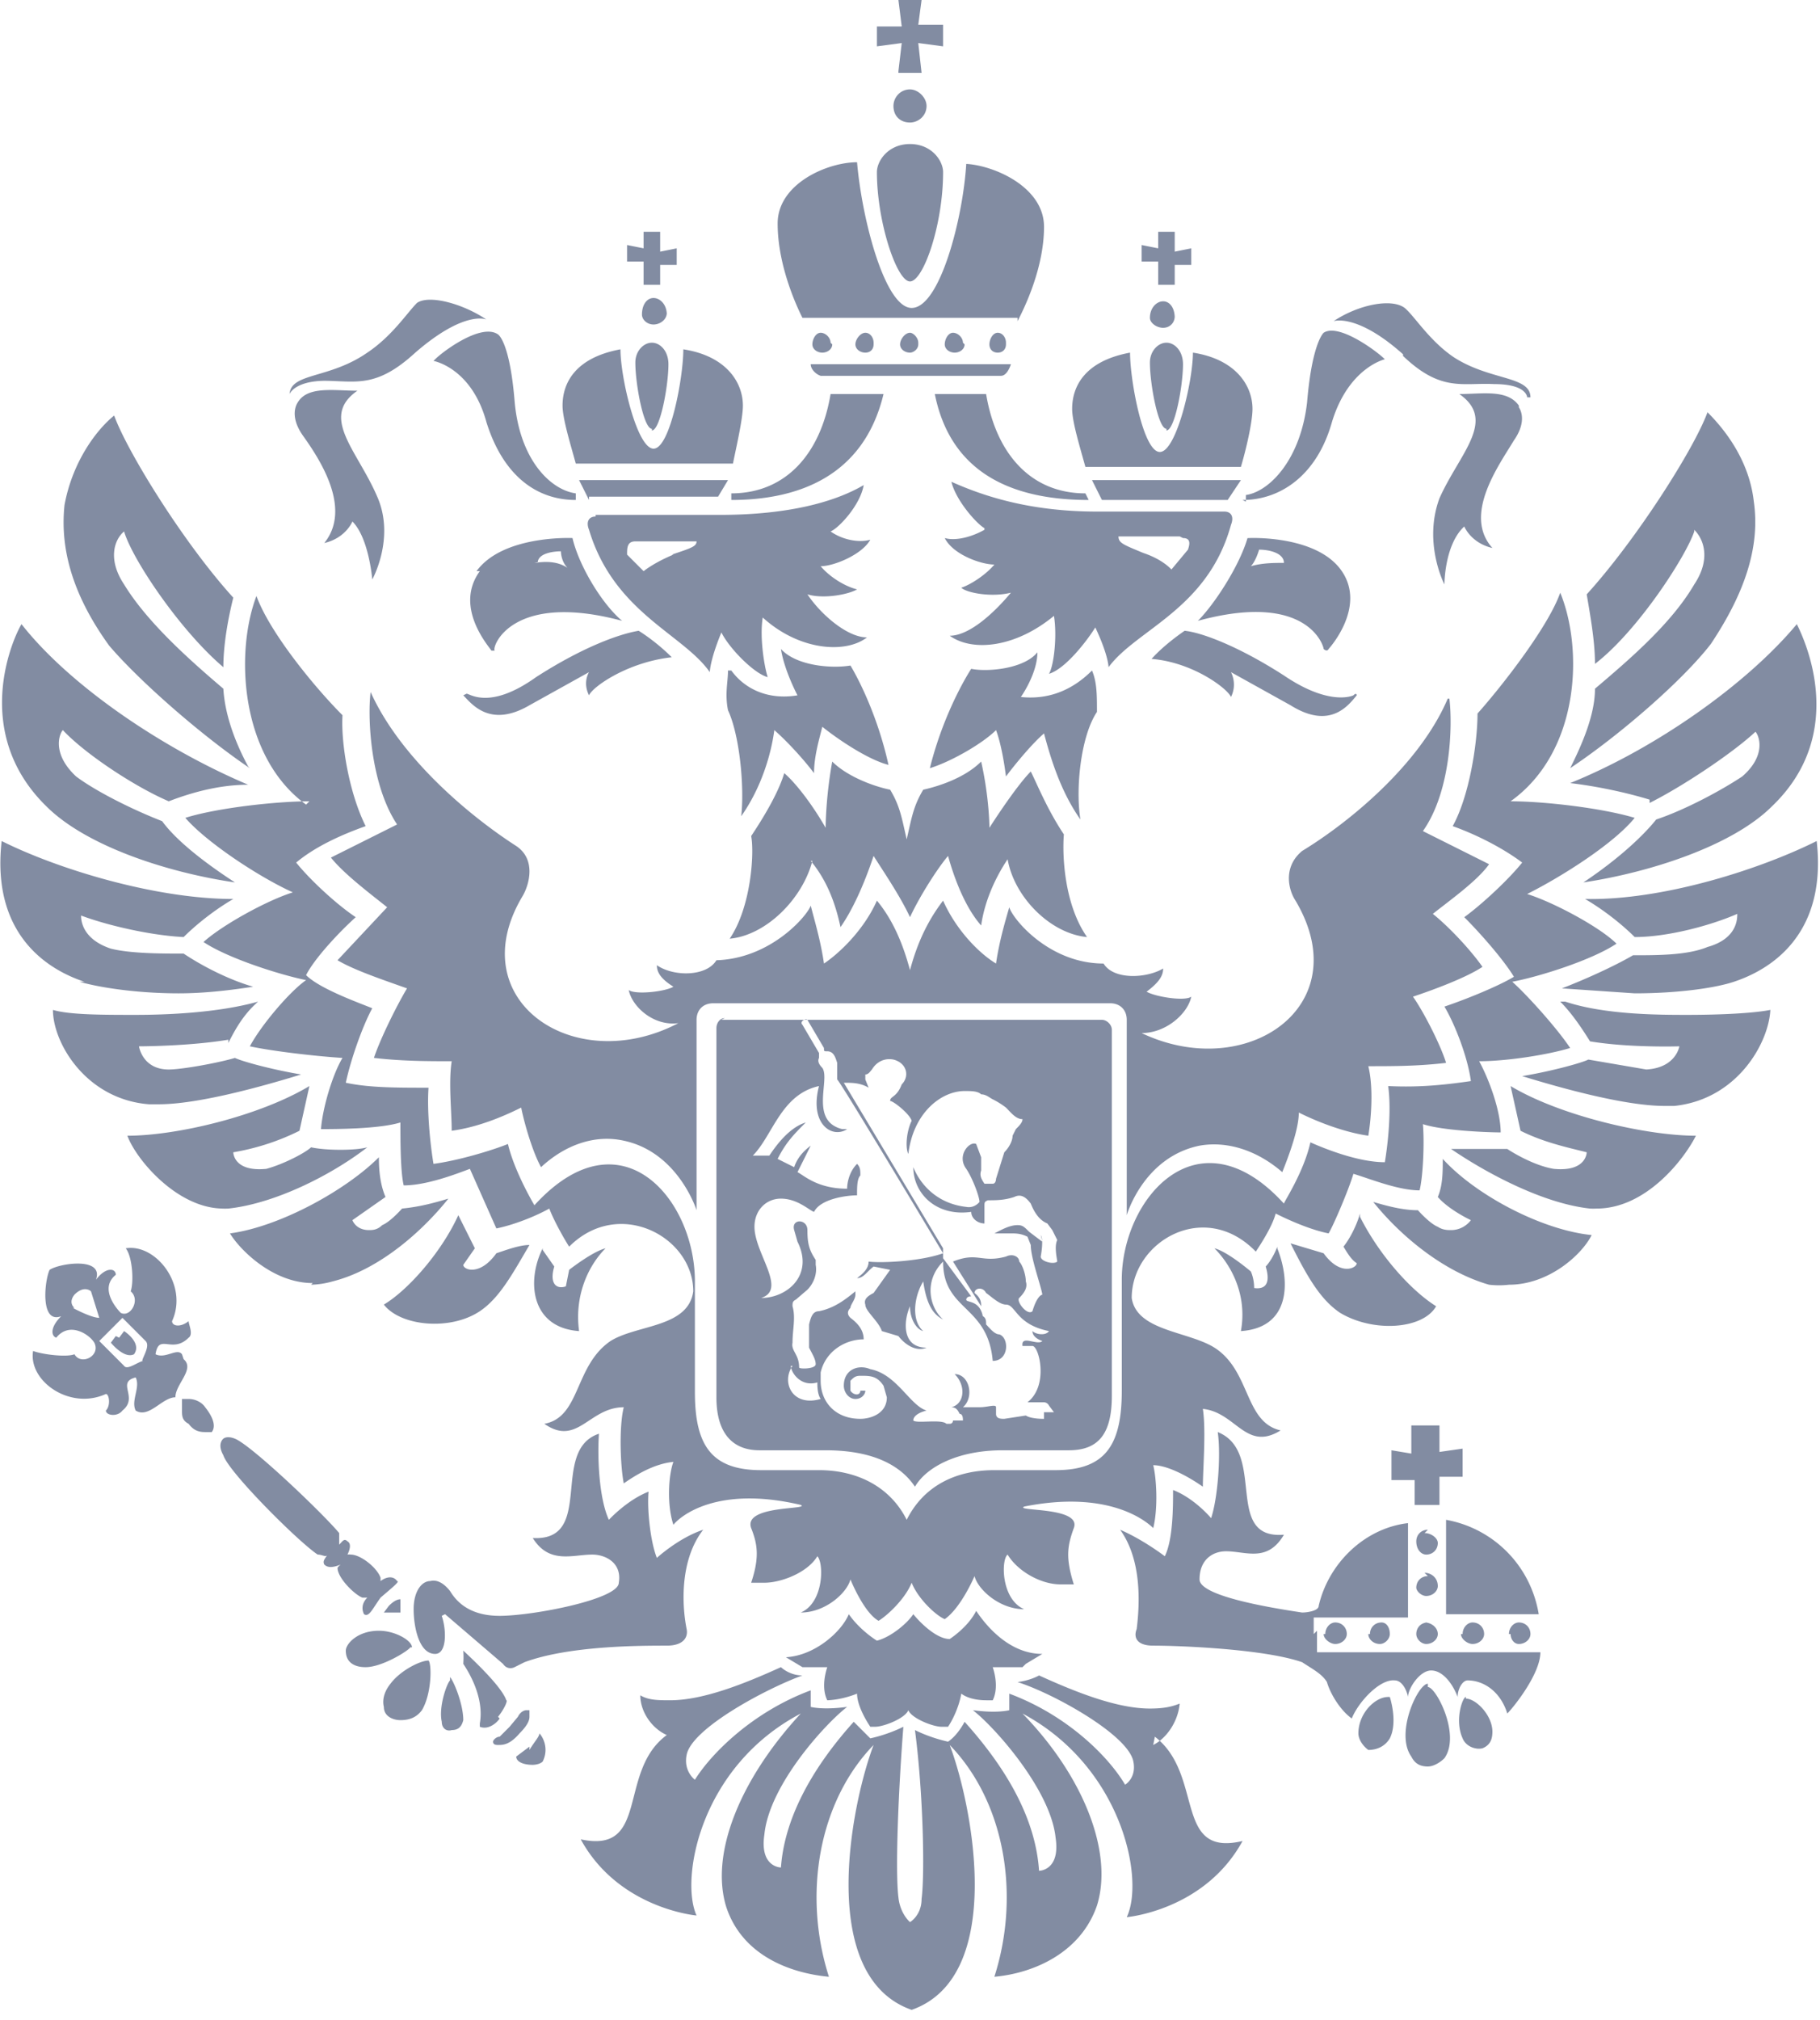 <svg xmlns="http://www.w3.org/2000/svg" width="110" height="122"><path fill="#828CA2" fill-rule="evenodd" d="M88.6 102.5c-.2 0-.7 1.4-.2 2.5.2.5.8.7 1.2.6.5-.2.6-.6.6-1 0-1-1-2-1.6-2zm-3.3-16.3v1.6l-1.2-.2v1.8h1.4v1.5H87v-1.7h1.4v-1.7l-1.4.2v-1.6h-1.7zm1 6.2c-.4 0-.7.3-.7.7 0 .5.3.8.6.8.4 0 .7-.3.7-.7 0-.3-.4-.6-.8-.6zm0 2.8c-.4 0-.7.3-.7.7 0 .2.3.5.6.5.4 0 .7-.3.7-.6 0-.5-.4-.8-.8-.8zm0 2.8c-.4 0-.7.3-.7.7 0 .3.3.6.6.6.4 0 .7-.3.7-.6 0-.4-.4-.7-.8-.7zm2 .7c0 .3.4.6.7.6.4 0 .7-.3.7-.6 0-.4-.3-.7-.7-.7-.3 0-.6.3-.6.7zm3 0c0 .3.2.6.5.6.4 0 .7-.3.7-.6 0-.4-.3-.7-.7-.7-.3 0-.6.3-.6.7zm-5 3c-.6 0-2 3-1 4.4.2.4.5.6 1 .6.3 0 .7-.2 1-.5 1-1.4-.5-4.3-1-4.3zm-2.4.8c-.8 0-1.8 1-1.8 2.2 0 .3.2.7.6 1 .5 0 1-.2 1.3-.7.5-1 0-2.5 0-2.5zm-1.2-3.8c0 .3.3.6.7.6.3 0 .6-.3.6-.6 0-.4-.2-.7-.5-.7-.4 0-.7.3-.7.7zm-2.7 0c0 .3.4.6.7.6.4 0 .7-.3.7-.6 0-.4-.3-.7-.7-.7-.3 0-.6.3-.6.7zm-.6 0v-1h5.7V92c-2.6.3-4.8 2.4-5.4 5 0 .3-.7.4-1 .4-2-.3-6.2-1-6.2-2 0-1.2.8-1.7 1.6-1.7 1.2 0 2.5.7 3.5-1-3.7.3-1-5-4-6.2.2 1.4 0 4-.4 5.2 0 0-1-1.2-2.3-1.7 0 1 0 3-.5 4 0 0-1.3-1-2.7-1.6 1.3 1.8 1.2 4.4 1 6-.2.5 0 1 1 1 1.6 0 6.7.2 9 1 .6.4 1.2.7 1.5 1.2.2.7.8 1.7 1.5 2.2.4-1 1.7-2.4 2.6-2.3.4 0 .7.5.8 1 0-.5.7-1.6 1.4-1.6s1.3.8 1.6 1.6c0-.5.3-1 .6-1 1 0 2 .7 2.4 2 .4-.4 2-2.4 2-3.7H79.6v-1.3zm8-6.8v5.6H93c-.5-3-2.8-5.2-5.6-5.7zM22 96.5h.2c-.4.4-.3.8-.2 1 .3.2.5-.3 1-1 .7-.6 1.2-1 1-1-.2-.3-.6-.3-1 0v-.2c-.2-.6-1.2-1.4-1.8-1.4a.6.6 0 0 0-.2 0c.2-.4.2-.7 0-.8-.2-.2-.3 0-.5.2v-.7c-1-1.2-5.3-5.3-6.3-5.7-.5-.2-.7 0-.7 0s-.4.3 0 1c.3 1 4.5 5.2 5.7 6 .3 0 .5.2.6 0-.2.3-.3.4-.2.6.2.2.5.2 1 0a.6.6 0 0 0-.2.2c0 .6 1 1.6 1.5 1.8zm-10.5-12H11v.7c0 .3 0 .6.4.8.3.4.6.5 1 .5h.4c.3-.4 0-1-.4-1.5-.2-.3-.6-.5-1-.5zm13.4 15c0-.4-1-1-2-1-1.3 0-2 .8-2 1.2 0 1 1 1 1.2 1 1 0 2.6-1 2.7-1.2zm-1.3 2.2c-.4.5-.5 1-.4 1.4 0 .6.6.8 1 .8.6 0 1-.2 1.3-.6.6-1 .6-2.8.4-3-.5 0-1.7.6-2.3 1.4zM11 81.8c-.3-.4-1 .3-1.6 0 .2-1.3 1 0 2-1 .3-.2 0-.8 0-1-.5.4-1 .3-1 0 1-2.2-1-4.7-2.8-4.4.4.5.5 2 .3 2.6.6.5 0 1.6-.6 1.3C7 79 6 77.8 7 77c0-.4-.6-.5-1.2.3.5-1.4-2.2-1-2.8-.6-.3.6-.6 3.3.7 2.8-.7.7-.6 1.2-.3 1.3.8-1 2-.2 2.3.3.4.8-.8 1.4-1.2.7-.5.2-2 0-2.5-.2-.3 1.8 2.2 3.6 4.4 2.6.2 0 .3.7 0 1 0 .3.7.4 1 0 1-.8-.4-1.7.8-2 .3.6-.3 1.4 0 2 .8.5 1.6-.8 2.4-.8 0-.8 1.2-1.7.5-2.3zM4.5 79s-.4-.3 0-.8c.6-.6 1-.2 1-.2l.5 1.6c-.5 0-1.6-.6-1.6-.6zm4.2 3.2c-.3 0-1 .6-1.2.3L6 81l.7-.7.7-.7L8.8 81c.3.3-.2 1-.2 1.2zM32 103.8v-.5h-.2s-.3 0-.5.4l-.5.6-.6.6c-.2 0-.4.2-.4.3 0 .2.2.2.3.2.3 0 .7 0 1.3-.7.5-.5.6-.8.6-1zm0 1.7l-.8.6c0 .3.4.5 1 .5 0 0 .4 0 .6-.2.4-.8 0-1.5-.2-1.7 0 .2-.3.5-.6 1zm-4.8-4c-.2.2-.7 1.6-.5 2.5 0 .4.3.6.6.5.4 0 .6-.2.7-.6 0-1-.6-2.4-.8-2.6zm-.3-4l3.5 3c.2.3.5.3.7.2l.6-.3c2.7-1 7-1 8.6-1 1 0 1.3-.5 1.2-1-.3-1.5-.4-4.2 1-6-1.5.5-2.8 1.7-2.8 1.7-.4-1-.6-3-.5-4-1.3.5-2.4 1.7-2.4 1.7-.6-1.3-.7-3.8-.6-5.2-3 1-.2 6.5-4 6.3 1 1.6 2.4 1 3.6 1 .8 0 1.8.5 1.6 1.7 0 1-5.2 2-7.2 2-1.4 0-2.4-.5-3-1.5-.4-.5-.8-.7-1.2-.6-.5 0-1 .6-1 1.7 0 1 .3 2.7 1.3 2.7.7 0 .7-1.4.4-2.3zm3.2 6.2c.4-.5.6-1 .5-1-.2-.6-1.2-1.7-2.6-3a5.6 5.6 0 0 1 0 .8c.8 1.2 1.2 2.5 1 3.6v.2c.5.2 1-.2 1.2-.5zM23.5 97l-.3.4h1v-.8c-.3 0-.6.3-.7.4zm46.2 8.4c.8-.4 1.5-1.4 1.6-2.5-.5.2-1 .3-1.8.3-2 0-4.5-1-6.7-2 0 0-.5.3-1.3.4 2.2.7 6.7 3.2 7 4.8.2 1-.5 1.4-.5 1.4-1-1.7-3.5-4.2-7-5.5v1s-.7.2-2.2 0c1.3 1 4.7 4.8 5 7.7.3 2-1 2-1 2-.2-3-1.8-6-4.5-9 0 0-.4.8-1 1.2 0 0-1-.2-2-.7.5 3.8.6 8.7.4 10.2 0 1-.7 1.4-.7 1.4s-.6-.5-.7-1.5c-.2-1.6 0-6.5.3-10.3-1 .5-2 .7-2 .7l-1-1c-2.7 3-4.2 6-4.4 8.8 0 0-1.3 0-1-2 .3-3 3.7-6.7 5-7.7-1.5.2-2.2 0-2.2 0v-1c-3.5 1.3-6 3.8-7 5.4 0 0-.7-.5-.5-1.5.3-1.6 4.8-4 7-4.8-.8 0-1.3-.5-1.3-.5-2.2 1-4.7 2-6.7 2-.7 0-1.3 0-1.8-.3 0 1 .7 2 1.6 2.4-3 2.2-1 7.2-5.2 6.3 2.3 4.2 7 4.6 7 4.6-1-2.2.2-9 6.3-12.2-3.7 4-5.5 8.5-4.5 11.7 1 3 4 4 6.2 4.2-1.6-5-.6-10.6 2.7-14-1.4 3.7-3.4 14 2.3 16 5.7-2 3.7-12.3 2.3-16 3.3 3.4 4.3 9 2.7 14 2.3-.2 5.2-1.4 6.2-4.3 1-3.2-.8-7.8-4.5-11.6 6 3.2 7.4 10 6.3 12.3 0 0 4.7-.4 7-4.6-4.2 1-2.3-4-5.3-6.3zM55.5 20.7c0-.3-.3-.6-.5-.6-.3 0-.6.4-.6.7 0 .3.3.5.6.5.2 0 .5-.2.5-.5zm2.7 0c0-.3-.3-.6-.6-.6s-.5.4-.5.7c0 .3.3.5.6.5s.6-.2.6-.5zM54 6.4c0 .6.4 1 1 1 .5 0 1-.4 1-1 0-.5-.5-1-1-1-.6 0-1 .5-1 1zm.3-2h1.4l-.2-1.8 1.5.2V1.5h-1.5l.2-1.5h-1.4l.2 1.6H53v1.2l1.5-.2-.2 1.7zm-1.5 16.3c0-.3-.2-.6-.5-.6s-.6.4-.6.7c0 .3.3.5.6.5s.5-.2.5-.5zm-3.2 2h10.9c.3 0 .5-.4.6-.7H49c0 .3.3.6.6.7zm.6-2c0-.3-.3-.6-.6-.6s-.5.4-.5.7c0 .3.3.5.6.5s.6-.2.6-.5zm10.6 0c0-.3-.2-.6-.5-.6s-.5.4-.5.7c0 .3.2.5.5.5s.5-.2.5-.5zm.7-1.3c.2-.4 1.6-3 1.6-5.7 0-2.4-3-3.7-4.7-3.8-.2 3.3-1.6 8.7-3.3 8.7-1.6 0-3-5.3-3.3-8.8-1.8 0-4.8 1.3-4.8 3.7 0 2.7 1.3 5.3 1.5 5.7h13zM55 17c.8 0 2-3.4 2-6.6 0-.7-.7-1.7-2-1.7s-2 1-2 1.7c0 3 1.2 6.6 2 6.6zM29 34.5c-1.6 2.2.6 4.6.7 4.8h.2c-.2-.2 1-3.6 7.7-1.8 0 0 .2 0 0 0-1.2-1-2.6-3.3-3-5 0 0-4.2-.2-5.8 2zm3.5-.5c0-.6 1-.7 1.4-.7 0 0 0 .6.4 1-.6-.4-1.3-.4-2-.3zm3.5-2.8c-.4 0-.6.3-.4.8 1.5 5 5.7 6.3 7.3 8.6 0 0 0-.7.7-2.4.5 1 2 2.5 2.8 2.7-.2-.6-.5-2.4-.3-3.6 2.2 2 5 2.2 6.3 1.2-1.2 0-2.8-1.4-3.6-2.6 1 .3 2.5 0 3-.3-.8-.2-1.7-.8-2.2-1.4.8 0 2.5-.7 3-1.6-.7.2-1.7 0-2.4-.5.5-.2 1.8-1.6 2-2.8-1.7 1-4.5 1.8-8.7 1.8H36zm4.7 2.3c-1.2.5-1.8 1-1.8 1l-1-1c0-.4 0-.8.5-.8h3.7c0 .3-.3.4-1.5.8zM28 42c.5.5 1.6 2 4 .6l3.6-2s-.4.6 0 1.4c.2-.5 2.3-2 5-2.3-1-1-2-1.6-2-1.6-1.2.2-3.4 1-6.2 2.8-2.8 2-4 1-4.2 1zM62 100.5l1-.6c-2 0-3.4-1.7-4-2.6-.5 1-1.6 1.7-1.6 1.7-.8 0-1.8-1-2.2-1.5-.4.6-1.4 1.4-2.2 1.6 0 0-1-.6-1.7-1.6-.4 1-2 2.5-3.8 2.6l1 .6H50c-.2.6-.3 1.4 0 2 0 0 .8 0 1.8-.4 0 .6.4 1.4.8 2h.3c.5 0 1.8-.5 2-1 .2.5 1.5 1 2 1h.4c.4-.6.7-1.4.8-2 .4.3 1 .4 1.5.4a6.2 6.2 0 0 0 .4 0c.3-.6.2-1.4 0-2h1.8zm-18.2-39c-.3 0-.5.3-.5.6v22.3c0 2.2 1 3.2 2.6 3.2h4c3 0 4.6 1 5.4 2.2.7-1.2 2.6-2.2 5.3-2.2h4c1.8 0 2.6-1 2.6-3.3V62.2c0-.3-.3-.6-.6-.6H43.6zm4 21c0 .4.6 1.3 1.6 1 0 .2 0 .7.2 1-1.7.5-2.4-1-1.7-2zM63 75a39.3 39.3 0 0 1-.8-.6c-.3-.3-.4-.4-.7-.4-.5 0-1 .3-1.4.5h1c.3 0 .6 0 1 .2l.2.5c0 .8.6 2.4.7 3 0 0-.3 0-.6 1-.3.3-1-.6-.8-.8.4-.4.5-.7.4-1 0-.4-.2-1-.4-1.2 0-.3-.4-.5-.8-.3-1.5.4-1.7-.3-3.2.3l1.7 2.7c0-.2 0-.5-.4-.8 0-.3.5-.4.7 0 .3.2.8.7 1.2.7.6 0 .6 1.2 2.6 1.6-.2.3-.8.2-1 0 0 .3.3.5.6.6-.3.3-1.3-.4-1.2.3h.6c.4 0 1 2.4-.3 3.4h1s.2 0 .3.2l.3.4h-.6v.4H63s-.7 0-1-.2l-1.3.2c-.2 0-.5 0-.5-.3v-.4c0-.2-.5 0-1 0h-1c.7-.6.4-2-.5-2 .7.7.6 1.8-.2 2 .3 0 .4.2.5.4.2 0 .2.3.2.4h-.6s0 .2-.2.2h-.2c-.3-.3-1.8 0-2-.2 0-.3.4-.5.8-.6-1-.3-1.8-2.2-3.4-2.5-.7-.3-1.6 0-1.6 1 0 .4.3.8.7.8.4 0 .6-.3.6-.5H52c0 .3-.4.3-.6 0v-.6c.2-.2.3-.3.6-.3.6 0 1 0 1.4.6l.2.7c0 1-1 1.3-1.6 1.3-1.5 0-2.4-1-2.4-2.3v-.5c.3-1.3 1.5-2 2.6-2 0-.6-.4-1-.8-1.3-.2-.2-.2-.4 0-.6 0-.2.3-.5.3-.8v-.2c-.5.4-1.2 1-2.2 1.2-.4 0-.5.4-.6.8v1.4c.2.4.4.7.4 1 0 .3-1 .3-1 .2 0-.8-.5-1-.4-1.5 0-.8.2-1.5 0-2.2 0-.2 0-.3.2-.4l.7-.6c.4-.4.6-1 .5-1.5v-.3c-.4-.6-.5-1-.5-1.8 0-.7-1-.7-.8 0l.2.7c1 2-.6 3.4-2.2 3.4 1.6-.5-.4-2.7-.4-4.3 0-1 .7-1.7 1.6-1.7 1 0 1.7.7 2 .8.4-.8 2-1 2.6-1 0-.5 0-1 .2-1.2 0-.3 0-.5-.2-.7-.5.5-.6 1.2-.6 1.5-1.8 0-2.6-.8-3-1l.8-1.6c-.4.3-.8.7-1 1.3l-1-.5c.5-1 1-1.5 1.7-2.2-1 .3-1.8 1.4-2.2 2h-1c1.2-1.2 1.7-3.7 4-4.2-.6 2.3.8 3.2 1.7 2.6h-.3c-2-.5-.7-3-1.2-3.7-.2-.2-.3-.4-.2-.6v-.3l-1-1.7c-.2-.2.2-.4.3-.3l1 1.7c0 .2 0 .2.2.2.4 0 .5.4.6.7v1c.3.3 6.4 10.5 6.4 10.5-1.4.5-3.8.6-4.5.5 0 .4-.3.7-.7 1 .4 0 .6-.4 1-.7l1 .2-1 1.4c-.4.2-.6.4-.5.7 0 .4.8 1 1 1.6l1 .3c.3.4 1 1 1.7.7-1.5 0-1.4-1.6-1-2.5 0 .8.4 1.4.8 1.5-.7-.6-.6-2 0-3 .2 1.4.6 2 1.2 2.3-.8-.7-1.2-2.3 0-3.5 0 3 2.7 2.6 3 6 1 0 1-1.4.4-1.6-.3 0-.6-.4-.8-.6 0-.2 0-.4-.2-.5-.2-1-1-.8-1-1 0 0 0-.2.3-.2l-1.7-2.3v-.2-.4l-6-10c.5 0 1 0 1.5.3l-.2-.5v-.3c.2 0 .3-.2.4-.3.3-.5.8-.7 1.3-.6.8.2 1 1 .5 1.5-.3.8-.7.7-.7 1 .2 0 1.2.8 1.3 1.2-.3.6-.4 1.6-.2 2 .3-2.5 2-3.8 3.4-3.8.4 0 .8 0 1 .2.3 0 .5.2.7.3a5 5 0 0 1 .8.5c.3.3.6.7 1 .7 0 .2-.2.4-.4.6l-.2.4c0 .3-.2.7-.5 1l-.5 1.6s0 .3-.2.3h-.5c-.2-.3-.3-.5-.2-.8v-.8l-.3-.8c-.4-.2-1.2.7-.6 1.5.4.6.8 1.7.8 2 0 0-.3.4-.8.3-1.8-.2-2.8-1.4-3.2-2.4 0 1.6 1.4 3 3.5 2.7 0 .4.4.7.8.7v-1c0-.3 0-.3.2-.4.5 0 1 0 1.6-.2.4-.2.7 0 1 .4.2.5.5 1 1 1.2l.3.4.3.6c-.2.4 0 1.2 0 1.3-.2.2-1 0-1-.3 0 0 .2-1 0-1.3zm12.4-42.5c-.5 1.7-2 4-3 5-.3 0-.2 0 0 0C79 35.7 80 39 80 39.2c0 0 .2.2.3 0 0 0 2.3-2.5.8-4.7-1.5-2.2-5.6-2-5.6-2zm.2 1.7c.3-.3.5-1 .5-1 .6 0 1.5.2 1.5.8-.6 0-1.3 0-2 .2zM82 42s0-.2-.2 0c0 0-1.4.7-4.2-1.2-2.8-1.8-5-2.6-6-2.7 0 0-1.2.8-2 1.7 2.5.2 4.6 1.8 4.8 2.3.4-.8 0-1.5 0-1.5l3.6 2c2.4 1.5 3.5 0 4-.6zM59.5 32c-.7.4-1.7.7-2.4.5.5 1 2.2 1.6 3 1.6-.5.6-1.4 1.2-2 1.4.3.3 1.8.6 3 .3-1 1.2-2.5 2.6-3.7 2.6 1.4 1 4 .7 6.3-1.2.2 1.2 0 3-.3 3.5 1-.3 2.3-2 2.8-2.8.8 1.7.8 2.4.8 2.4 1.7-2.3 6-3.5 7.4-8.6.2-.5 0-.8-.4-.8h-7.7c-4.2 0-7-1-8.8-1.8.3 1.2 1.6 2.6 2 2.8zm12 .5c.5 0 .4.4.3.7l-1 1.2s-.5-.6-1.7-1c-1.2-.5-1.5-.6-1.5-1h3.7zM44 40.5c0 .7-.2 1.4 0 2.4.7 1.5 1 4.6.8 6.4 1.2-1.7 1.8-3.7 2-5.2.8.7 1.8 1.8 2.4 2.6 0-1 .3-2 .5-2.8 1 .8 2.8 2 4 2.3-.8-3.6-2.3-6-2.3-6-1.2.2-3.3 0-4.2-1 .2 1.3 1 2.8 1 2.8-1.8.3-3.2-.4-4-1.5zm22 0c-1 1-2.4 1.8-4.3 1.6 0 0 1-1.4 1-2.7-.8 1-3 1.2-4 1 0 0-1.6 2.4-2.5 6 1.3-.4 3.2-1.5 4-2.3.3.8.5 2 .6 2.8.6-.8 1.6-2 2.3-2.6.4 1.5 1 3.5 2.2 5.2-.3-1.8 0-5 1-6.5 0-1 0-1.8-.3-2.5zM49 52c1 1.2 1.5 2.6 1.8 4 .7-1 1.4-2.5 2-4.3.5.8 1.6 2.4 2.2 3.7.6-1.3 1.7-3 2.3-3.7.5 1.8 1.2 3.3 2 4.2.2-1.4.8-2.8 1.6-4 .4 2.3 2.6 4.5 4.8 4.7-1.4-2-1.5-5-1.4-6.2-1-1.5-1.6-3-2-3.8-.6.6-1.6 2-2.5 3.4 0 0 0-1.8-.5-4-1 1-2.6 1.5-3.5 1.7-.6 1-.7 1.7-1 3-.3-1.3-.4-2-1-3-1-.2-2.6-.8-3.5-1.7-.4 2.2-.4 4-.4 4-.8-1.4-1.8-2.7-2.5-3.3-.3 1-1 2.3-2 3.8.2 1 0 4.3-1.3 6.2 2.2-.2 4.4-2.4 5-4.7zM29 79.2c1.2-.8 2-2.3 3-4-.6 0-1.4.3-2 .5-1 1.4-2 1-2 .7l.7-1-1-2c-1 2.2-3 4.5-4.5 5.4 1 1.3 4 1.6 5.8.4zm3.8-3.8c-1 2-.7 4.8 2.2 5-.3-2.2.6-4 1.6-5-.8.2-2.2 1.3-2.2 1.3l-.2 1c-.6.2-1-.2-.7-1.2l-.7-1zm-14 2.2a5.2 5.2 0 0 0 1.3-.2c2.8-.7 5.4-3 7-5-1 .3-1.8.5-2.8.6 0 0-.7.8-1.2 1-.3.3-.6.3-.8.3-.8 0-1-.6-1-.6l2-1.4c-.3-.7-.4-1.5-.4-2.4-2 2-6 4.2-9 4.6.6 1 2.6 3 5 3zM13.4 73a4.5 4.5 0 0 0 .4 0c2.8-.3 6.2-2 8.4-3.7-.7.2-2.5.2-3.4 0-.3.3-1.6 1-2.7 1.3-2 .2-2-1-2-1 1.2-.2 2.6-.6 4-1.3l.6-2.7c-3 1.8-8 3-11 3 .5 1.4 3 4.4 5.8 4.4zm.4-10c.5-1 1-1.8 1.8-2.5-2.5.7-5.7.8-7.4.8-2 0-4 0-5-.3 0 2 2 5.4 5.8 5.7h.6c2.3 0 6-1 8.6-1.8-1.8-.3-3.6-.8-4-1-1 .3-3.2.7-4 .7-1.6 0-1.8-1.4-1.8-1.4s3 0 5.4-.4zm-9-3.7c1.4.4 3.7.7 6 .7 1.6 0 3.2-.2 4.5-.4-1.4-.4-3-1.2-4.2-2-1.3 0-3.2 0-4.4-.3-1.8-.6-1.8-1.8-1.8-2 1.6.6 4.2 1.2 6.2 1.3.7-.7 1.8-1.6 3-2.3-4.7 0-10.6-1.8-14-3.5-.7 6.2 3.5 8 5 8.5zm10.2-13c-.7-1.3-1.4-3-1.5-4.7-2-1.7-4.6-4-6-6.3-1-1.5-.6-2.7 0-3.2.5 1.7 3.4 6 6 8.2 0-1.4.3-3 .6-4.2-3-3.3-6.4-8.8-7.2-11-1 .8-2.5 2.7-3 5.4-.3 2.8.6 5.6 2.7 8.5 1.7 2 5.4 5.3 8.5 7.4zm-.8 7c-2-1.3-3.6-2.6-4.4-3.7-1.8-.7-4-1.8-5.2-2.7-1.5-1.4-1-2.6-.8-2.8 1.3 1.4 4.3 3.4 6.4 4.3 1.3-.5 3-1 4.8-1-5.2-2.2-10.8-6-13.7-9.7-.6 1-3 6.6 1.5 11 2.4 2.4 7.3 4 11.4 4.6zm68 20c-.2.7-.6 1.5-1 2 .3.5.5.8.8 1 0 .3-1 .8-2-.6l-2-.6c1 2 1.8 3.4 3 4.2 2 1.2 5 1 5.8-.4-1.6-1-3.5-3.2-4.6-5.4zm-5 2c-.3.8-.7 1.2-.7 1.2.3 1 0 1.4-.7 1.3 0-.6-.2-1-.2-1s-1.4-1.2-2.2-1.4c1 1 2 2.8 1.6 5 3-.2 3-3 2.2-5zm9.7-3c.7.8 2 1.4 2 1.4s-.4.6-1.2.6c-.2 0-.5 0-.8-.2-.5-.2-1.2-1-1.2-1-1 0-2-.3-2.7-.5 1.6 2 4.2 4.2 7 5a5.2 5.2 0 0 0 1.2 0c2.4 0 4.4-1.8 5-3-3-.3-7-2.4-9-4.6 0 .8 0 1.6-.3 2.3zm5-4c1.4.7 2.8 1 4 1.3 0 0 0 1.2-2 1-1.2-.2-2.5-1-2.8-1.2h-3.4c2.2 1.5 5.6 3.3 8.4 3.6a4.5 4.5 0 0 0 .4 0c3 0 5.3-3 6-4.4-3 0-8.2-1.2-11.2-3l.6 2.7zm2.4-7.8c.7.7 1.3 1.6 1.8 2.4 2.4.4 5.4.3 5.4.3s-.2 1.3-2 1.4L96 64c-.4.2-2.2.7-4 1 2.6.8 6.3 1.8 8.6 1.8h.6c3.8-.4 5.7-3.8 5.8-5.8-1 .2-3 .3-5 .3-1.7 0-5 0-7.4-.8zm15.5-9.7c-3.4 1.7-9.3 3.6-14 3.5 1.2.7 2.3 1.6 3 2.3 2 0 4.6-.7 6.2-1.4 0 .3 0 1.5-1.8 2-1.2.5-3 .5-4.5.5-1.2.7-3 1.5-4.3 2l4.4.3c2.5 0 4.8-.3 6-.7 1.5-.5 5.7-2.3 5-8.5zM102.4 32c.6.6 1 1.8 0 3.3-1.4 2.4-4 4.6-6 6.3 0 1.6-.8 3.4-1.5 4.8 3-2 6.8-5.3 8.5-7.5 2-3 3-5.8 2.6-8.6-.3-2.7-2-4.6-2.8-5.4-.8 2.2-4.3 7.7-7.3 11 .2 1.2.5 2.8.5 4.2 2.6-2 5.5-6.5 6-8zm-2.7 16.5c2-1 5-3 6.4-4.3.2.2.7 1.4-.8 2.7-1.2.8-3.4 2-5.2 2.6-.8 1-2.3 2.4-4.4 3.8 4-.6 9-2.2 11.4-4.6 4.6-4.4 2-10 1.5-11-3 3.6-8.5 7.5-13.7 9.6 1.7.2 3.5.6 4.8 1zm-12.2-6.3c-1.7 4-6 7.5-8.8 9.2-1.2 1-.8 2.4-.4 3 3.8 6.4-3 11-9.3 8 1.5 0 2.8-1.2 3-2.2-.4.3-2.2 0-2.7-.3.8-.6 1-1 1-1.4-1 .6-3 .7-3.6-.3-3.3 0-5.5-2.7-5.7-3.4-.2.7-.6 2-.8 3.4-1-.6-2.4-2-3.2-3.8-1 1.3-1.6 2.7-2 4.2-.4-1.5-1-3-2-4.2-.8 1.8-2.3 3.2-3.2 3.8-.2-1.4-.6-2.7-.8-3.5-.2.6-2.4 3.2-5.7 3.3-.6 1-2.6 1-3.6.3 0 .4.2.8 1 1.3-.5.3-2.3.5-2.7.2.2 1 1.5 2.2 3 2-6.3 3.3-13.2-1.4-9.4-7.7.4-.7.8-2.2-.4-3-2.8-1.8-7-5.3-8.8-9.3-.2 1.6 0 5.6 1.6 8l-4 2c.8 1 2.4 2.2 3.4 3l-3 3.2c1 .6 2.8 1.2 4.2 1.7-.6 1-1.6 3-2 4.2 1.7.2 3.3.2 4.7.2-.2 1.3 0 3 0 4.2 1.5-.2 3-.8 4.2-1.4.2 1 .7 2.7 1.2 3.6 1.4-1.3 3.2-2 5-1.6 3.3.7 4.4 4.2 4.4 4.2V61.6c0-.6.4-1 1-1h24c.6 0 1 .4 1 1V73.4s1-3.5 4.4-4.2c1.7-.3 3.5.3 5 1.6.4-1 1-2.6 1-3.6 1.2.6 2.8 1.2 4.2 1.4.2-1.2.3-3 0-4.2 1.5 0 3 0 4.7-.2-.3-1-1.3-3-2-4 1.5-.5 3.3-1.2 4.2-1.8-.7-1-2-2.4-3-3.2 1-.8 2.7-2 3.4-3l-4-2c1.7-2.4 1.8-6.4 1.6-8zM44.2 29.8v.4c4 0 8-1.4 9.2-6.4h-3.2c-.6 3.6-2.7 6-6 6zm-18-8s2.3.4 3.2 3.7c1 3.2 3 4.7 5.4 4.7v-.4c-1.5-.2-3.4-2-3.7-5.6-.3-3.6-1-4-1-4-1-.7-3.3 1-3.8 1.5zM19.5 23c2 0 3.2.5 5.6-1.7 3-2.6 4.3-2 4.3-2-1.5-1-3.5-1.5-4.2-1-.6.6-1.5 2-3 3-2.3 1.6-4.6 1.2-4.7 2.5 0 0 .3-.8 2.2-.8zm1.8 8.5c1 1 1.2 3.5 1.2 3.5s1.4-2.5.3-5c-1.2-2.8-3.5-4.8-1.2-6.4-1.4 0-3-.3-3.6.7-.2.3-.4 1 .3 2 1 1.4 3 4.4 1.3 6.5 1.3-.3 1.7-1.3 1.7-1.3zm14.3-1.5h7.8L44 29h-9l.6 1.2zm4.7-11c0-.6-.4-1-.8-1s-.7.4-.7 1c0 .3.3.6.7.6.4 0 .8-.3.8-.7zm4 9c.2-1 .6-2.7.6-3.5 0-1.4-1-3-3.6-3.4 0 1.7-.8 6-1.8 6s-2-4.3-2-6c-2.7.5-3.5 2-3.5 3.4 0 .8.5 2.4.8 3.5h9.4zM39.4 26c.5 0 1-2.7 1-4 0-.8-.5-1.3-1-1.3s-1 .5-1 1.2c0 1.3.5 4 1 4zm-.5-8.8h1V16h1v-1l-1 .2V14h-1V15l-1-.2v1h1V17zm20.8 6.6h-3.2c1 5 5 6.4 9.3 6.4l-.2-.4c-3.3 0-5.4-2.4-6-6zm15.4 6.4c2.3 0 4.5-1.5 5.4-4.7 1-3.3 3.2-3.8 3.2-3.8-.5-.5-2.8-2.2-3.7-1.6 0 0-.7.6-1 4.2-.4 3.5-2.3 5.4-3.7 5.6v.4zm9.7-8.7c2.3 2.2 3.6 1.6 5.5 1.7 2 0 2 .8 2 .8h.2c0-1.3-2.4-1-4.6-2.4-1.5-1-2.4-2.5-3-3-.8-.6-2.8-.2-4.3.8 0 0 1.4-.5 4.2 2zm7 3c-.7-1-2.2-.7-3.6-.7 2.3 1.6 0 3.6-1.2 6.3-1 2.7.3 5.2.3 5.2s0-2.4 1.2-3.5c0 0 .4 1 1.7 1.3-1.8-2 .4-5 1.3-6.5.7-1 .5-1.7.3-2zm-17.6 5.7L75 29h-9l.6 1.2h7.8zm-3.2-11c0-.6-.3-1-.7-1-.4 0-.8.4-.8 1 0 .3.4.6.8.6s.7-.3.7-.7zm4 9c.3-1 .7-2.7.7-3.5 0-1.4-1-3-3.6-3.4 0 1.7-1 6-2 6s-1.8-4.3-1.8-6c-2.7.5-3.5 2-3.5 3.4 0 .8.5 2.4.8 3.5h9.4zM70.5 26c.5 0 1-2.7 1-4 0-.8-.5-1.3-1-1.3s-1 .5-1 1.2c0 1.3.5 4 1 4zm-.5-8.8h1V16h1v-1l-1 .2V14h-1V15l-1-.2v1h1V17zM18.7 48.4c-2 0-5.6.4-7.5 1 1.3 1.5 4.5 3.6 6.5 4.5-1.6.5-4.3 2-5.4 3 1.5 1 4.7 2 6.2 2.3-1 .7-2.7 2.7-3.4 4 1.4.3 4 .6 5.6.7-.6 1-1.2 3-1.3 4.3.8 0 3.5 0 4.8-.4 0 1 0 3 .2 3.8 1.4 0 3.2-.7 4-1l1.6 3.6c1-.2 2.3-.7 3.2-1.2.3.8 1 2 1.2 2.3 3-3 7.5-.6 7.5 2.7-.3 2.2-3.4 2-5 3-2.2 1.5-1.8 4.6-4 5 2 1.4 2.7-1 4.8-1-.3 1.2-.2 3.6 0 4.6 1-.7 2-1.2 3-1.3-.3.8-.4 2.6 0 3.8.4-.5 2.6-2.4 7.7-1.2.6.3-3.5 0-3 1.4.4 1 .5 1.8 0 3.3h.8c1 0 2.6-.6 3.2-1.6.4.4.4 2.8-1 3.4 1.5 0 2.8-1.2 3-2 0 0 .8 2 1.7 2.5.5-.3 1.6-1.3 2-2.3.4 1 1.5 2 2 2.2 1-.7 1.8-2.6 1.8-2.6.2.8 1.5 2 3 2-1.4-.6-1.4-3-1-3.3.6 1 2 1.8 3.2 1.8h.8c-.5-1.6-.4-2.3 0-3.4.5-1.3-3.6-1-3-1.3 5-1 7.3.8 7.8 1.3.3-1.2.2-3 0-3.8.8 0 2 .6 3 1.3 0-1 .2-3.4 0-4.7 2 .2 2.6 2.6 4.7 1.3-2.2-.5-1.8-3.6-4-5-1.6-1-4.7-1-5-3 0-3.4 4.4-6 7.5-2.8.2-.3 1-1.5 1.2-2.3 1 .5 2.2 1 3.2 1.2.3-.5 1.2-2.6 1.5-3.6 1 .3 2.7 1 4 1 .2-.8.3-2.8.2-4 1.2.4 4 .5 4.7.5 0-1.3-.7-3.2-1.3-4.3 1.7 0 4.2-.4 5.5-.8-.8-1.2-2.6-3.2-3.5-4C93 59 96.2 58 97.7 57c-1-1-3.8-2.5-5.4-3 2-1 5.2-3 6.5-4.6-2-.6-5.5-1-7.5-1 4.2-3 4.4-9.2 3-12.6-.7 2-3.4 5.5-5 7.3 0 1.8-.5 5-1.5 6.8 1.4.5 3 1.3 4.2 2.2-.8 1-2.4 2.5-3.5 3.3 1 1 2.4 2.6 3 3.6-1 .6-3 1.4-4.2 1.8.6 1 1.4 3 1.6 4.5-1.4.2-3 .4-5 .3.2 1.4 0 3.4-.2 4.6-1.6 0-3.6-.8-4.5-1.2-.4 1.8-1.6 3.6-1.6 3.7-5.2-5.7-9.8-.3-9.8 4.6V84c0 3.3-1 4.8-4 4.8h-3.7c-2.4 0-4.3 1-5.3 3-1-2-3-3-5.3-3H46c-3 0-4-1.5-4-4.7v-6.7c0-5-4.5-10.3-9.7-4.6 0 0-1.2-2-1.6-3.7-1 .4-3 1-4.5 1.2-.2-1.2-.4-3.2-.3-4.6-2 0-3.6 0-5-.3.3-1.4 1-3.4 1.6-4.5-1-.4-3.2-1.2-4-2 .5-1 2-2.6 3-3.5-1.2-.8-2.8-2.3-3.6-3.3 1.2-1 2.8-1.7 4.2-2.2-1-2-1.5-5-1.4-6.7-1.7-1.7-4.4-5-5.2-7.2-1.3 3.4-1 9.7 3 12.6zM7 80.7l-.3.4s.8 1 1.4.7c.5-.7-.6-1.4-.6-1.4l-.3.4z"/></svg>